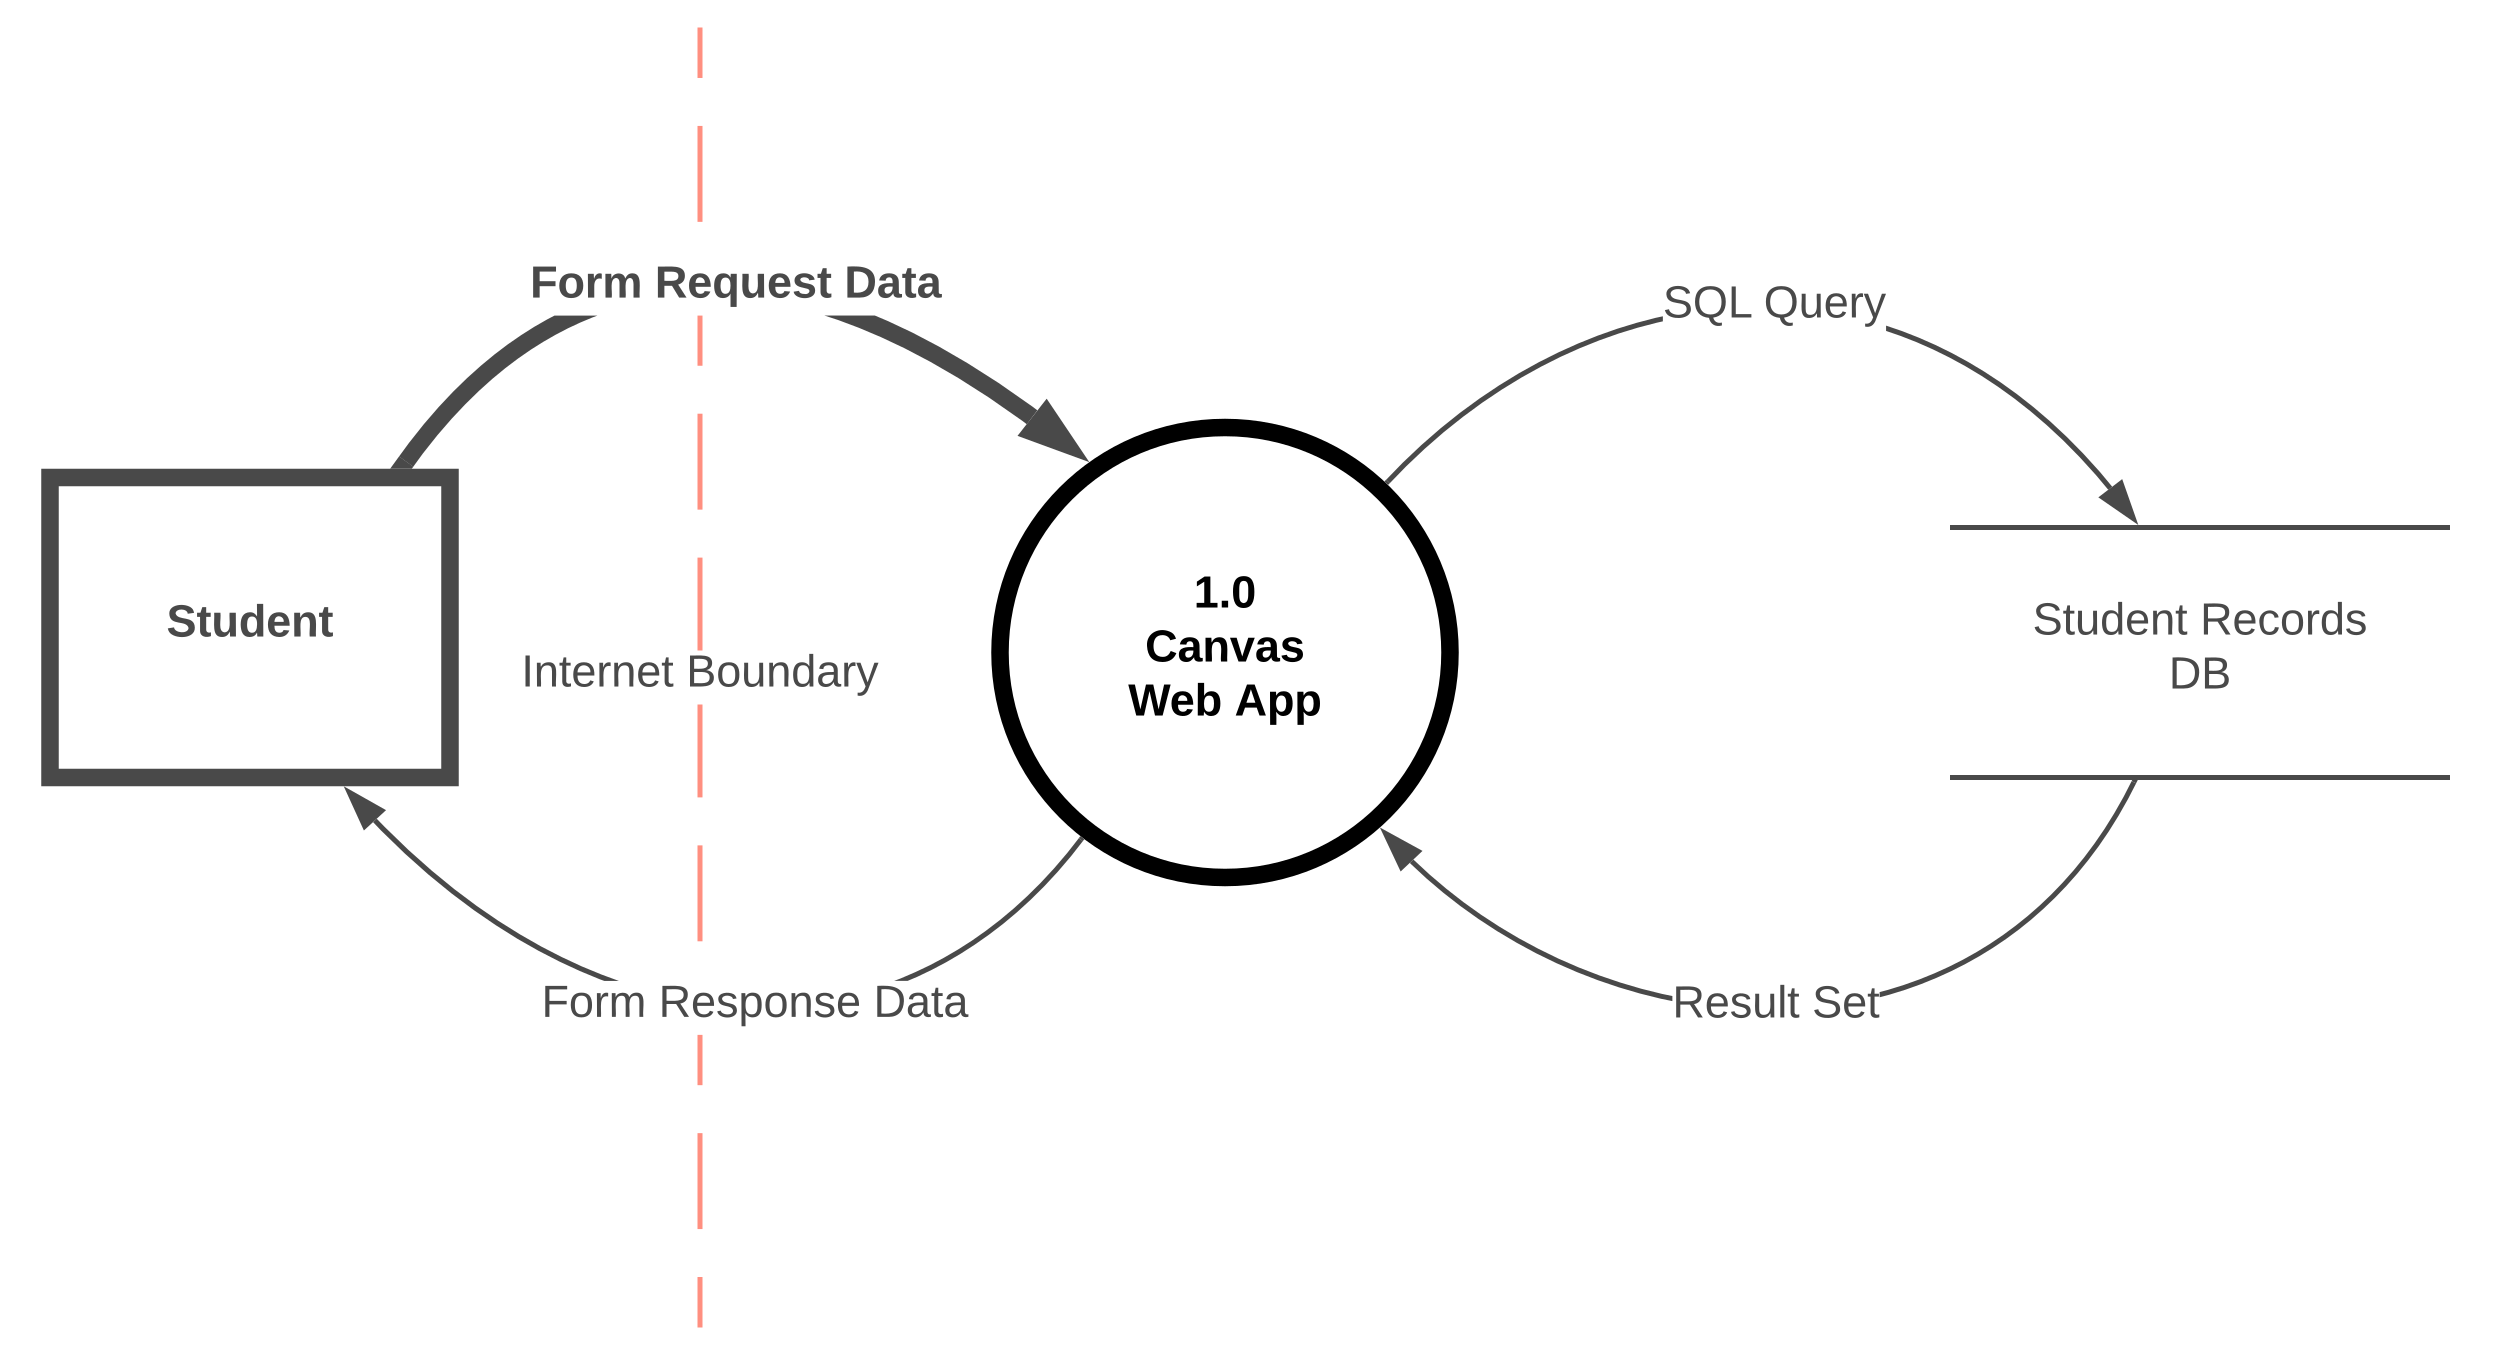 <svg xmlns="http://www.w3.org/2000/svg" xmlns:xlink="http://www.w3.org/1999/xlink" xmlns:lucid="lucid" width="1000" height="542"><g transform="translate(-220 -209)" lucid:page-tab-id="fwPJ4yNBRPRX"><path d="M0 0h1360v1760H0z" fill="#fff"/><path d="M800 470c0 49.7-40.3 90-90 90s-90-40.3-90-90 40.3-90 90-90 90 40.3 90 90z" stroke="#000" stroke-width="7" fill="#fff"/><use xlink:href="#a" transform="matrix(1,0,0,1,640,380) translate(57.5 72)"/><use xlink:href="#b" transform="matrix(1,0,0,1,640,380) translate(38.05 93.6)"/><use xlink:href="#c" transform="matrix(1,0,0,1,640,380) translate(31.3 115.2)"/><use xlink:href="#d" transform="matrix(1,0,0,1,640,380) translate(73.85 115.2)"/><path d="M240 400h160v120H240z" stroke="#494949" stroke-width="7" fill="#fff"/><use xlink:href="#e" transform="matrix(1,0,0,1,245,405) translate(41.625 58.6)"/><path d="M456.88 336.02l-4.87 2.04-4.87 2.28-4.9 2.56-4.94 2.84-5 3.15-5.05 3.5-5.12 3.87-5.22 4.3-5.3 4.77-5.42 5.3-5.54 5.88-5.67 6.55-5.8 7.3-3.9 5.36-5.66-4.12 4-5.47 5.98-7.53 5.86-6.77 5.74-6.1 5.64-5.5 5.53-4.96 5.44-4.5 5.34-4.05 5.3-3.66 5.23-3.32 5.2-2.98 2.92-1.53H459zm118.36 1.44l9.76 4.6 10.53 5.54 11.42 6.63 12.48 7.95 13.72 9.58 1.8 1.38-4.23 5.56-1.7-1.3-13.48-9.4-12.22-7.8-11.17-6.47-10.27-5.4-9.5-4.48-8.83-3.73-8.26-3.1-5.52-1.8h20.18z" fill="#494949"/><path d="M385.32 395.66l-.6.84h-8.67l3.6-4.96zM646.8 386.88l-14.07-5.16 5.72-7.3z" fill="#494949"/><path d="M655.73 393.87L627 383.35l11.67-14.87z" fill="#494949"/><use xlink:href="#f" transform="matrix(1,0,0,1,432.056,313.63) translate(0 14.4)"/><use xlink:href="#g" transform="matrix(1,0,0,1,432.056,313.63) translate(49.9 14.4)"/><use xlink:href="#h" transform="matrix(1,0,0,1,432.056,313.63) translate(125.7 14.4)"/><path d="M373.9 539.8l9.45 9.15 9.3 8.27 9.1 7.46 8.94 6.7 8.75 6.02 8.6 5.38 8.4 4.8 8.22 4.23 8.05 3.75 7.9 3.26 6.94 2.55h-5.83l-1.85-.67-7.96-3.3-8.13-3.77-8.3-4.27-8.5-4.83-8.64-5.43-8.84-6.06-9-6.75-9.18-7.5-9.35-8.33-9.5-9.2-3.24-3.4 1.45-1.38zm279.22 5.67l-4.66 5.95-5.35 6.27-5.4 5.82-5.46 5.4-5.5 5.02-5.55 4.65-5.6 4.28-5.65 3.97-5.68 3.66-5.73 3.36-5.78 3.06-5.83 2.8-3.85 1.63h-5.4l2.62-.98 5.8-2.5 5.76-2.73 5.7-3.03 5.66-3.3 5.62-3.6 5.57-3.93 5.53-4.24 5.5-4.6 5.43-4.96 5.4-5.34 5.35-5.77 5.3-6.2 4.64-5.93z" fill="#494949"/><path d="M652.23 543.52l1.52 1.14-.65.83-1.57-1.25.62-.8zM372.73 533.26l-6.83 6.27-6.24-13.65z" fill="#494949"/><path d="M374.42 533.06l-8.86 8.14-8.08-17.7zm-8.2 4.8l4.82-4.4-9.2-5.2z" fill="#494949"/><use xlink:href="#i" transform="matrix(1,0,0,1,436.613,601.353) translate(0 14.4)"/><use xlink:href="#j" transform="matrix(1,0,0,1,436.613,601.353) translate(46.85 14.4)"/><use xlink:href="#k" transform="matrix(1,0,0,1,436.613,601.353) translate(132.8 14.4)"/><path d="M1000 420h200v100h-200z" fill="#fff"/><path d="M1000 420h200m0 100h-200" stroke="#494949" stroke-width="2" fill="#fff"/><use xlink:href="#l" transform="matrix(1,0,0,1,1020,420) translate(13.05 42.8)"/><use xlink:href="#m" transform="matrix(1,0,0,1,1020,420) translate(80.05 42.8)"/><use xlink:href="#n" transform="matrix(1,0,0,1,1020,420) translate(67.525 64.4)"/><path d="M980.85 341.44l6.62 2.6 6.6 2.9 6.57 3.23 6.56 3.57 6.56 3.94 6.56 4.32 6.56 4.73 6.58 5.17 6.6 5.65 6.62 6.17 6.65 6.74 6.67 7.35 4.87 5.86-1.53 1.28-4.85-5.8-6.63-7.3-6.58-6.68-6.57-6.1-6.54-5.6-6.52-5.13-6.5-4.68-6.48-4.28-6.5-3.9-6.48-3.52-6.5-3.2-6.5-2.87-6.56-2.56-5.7-1.96v-2.12zm-95.7-3.9l-2.5.56-7.54 1.97-7.62 2.33-7.7 2.72-7.74 3.1-7.8 3.5-7.82 3.94-7.84 4.35-7.84 4.8-7.82 5.24-7.76 5.7-7.68 6.13-7.57 6.6-7.43 7.03-6.6 6.8-1.43-1.4 6.62-6.82 7.5-7.1 7.64-6.65 7.75-6.2 7.83-5.73 7.88-5.28 7.9-4.84 7.93-4.4 7.9-3.96 7.86-3.54 7.83-3.14 7.76-2.74 7.7-2.36 7.63-2 2.96-.63z" fill="#494949"/><path d="M775.9 402.27l-.7.72-1.47-1.37.73-.75zM1073.37 416.43l-12.34-8.53 7.36-5.62z" fill="#494949"/><path d="M1075.33 419l-16-11.06 9.55-7.3zm-12.6-11.14l8.68 6-3.5-9.95z" fill="#494949"/><use xlink:href="#o" transform="matrix(1,0,0,1,885.156,321.591) translate(0 14.4)"/><use xlink:href="#p" transform="matrix(1,0,0,1,885.156,321.591) translate(40.35 14.4)"/><path d="M785.74 553.18l6.22 5.75 6.54 5.55 6.83 5.34 7.13 5.1 7.4 4.82 7.62 4.54 7.85 4.23 8.02 3.92 8.17 3.56 8.27 3.2 8.33 2.83 8.37 2.47 8.36 2.08 4.1.84v2.03l-4.55-.93-8.43-2.1-8.44-2.48-8.42-2.86-8.34-3.23-8.25-3.6-8.1-3.94-7.9-4.28-7.7-4.58-7.47-4.88-7.2-5.14-6.9-5.38-6.6-5.6-6.28-5.82-.44-.44 1.43-1.4zm288.7-30.83l-3.2 6.2-3.8 6.7-3.92 6.3-4.06 5.95-4.2 5.6-4.3 5.3-4.43 5-4.57 4.74-4.7 4.47-4.8 4.24-4.97 4-5.1 3.76-5.26 3.55-5.4 3.32-5.55 3.1-5.73 2.9-5.9 2.68-6.05 2.46-6.25 2.24-6.44 2-3.96 1.05v-2.08l3.4-.9 6.37-1.98 6.17-2.2 6-2.43 5.8-2.63 5.65-2.85 5.48-3.07 5.33-3.28 5.18-3.5 5.03-3.72 4.9-3.94 4.75-4.16 4.63-4.42 4.5-4.67 4.4-4.94 4.25-5.22 4.13-5.54 4.02-5.87 3.88-6.23 3.75-6.62 3.17-6.18z" fill="#494949"/><path d="M1074.42 522.37l-1.78-.9.24-.47h2.24zM787.32 549.57l-6.75 6.36-6.4-13.57z" fill="#494949"/><path d="M789 549.36l-8.75 8.24-8.3-17.6zm-8.12 4.9l4.75-4.47-9.25-5.08z" fill="#494949"/><g><use xlink:href="#q" transform="matrix(1,0,0,1,888.972,601.583) translate(0 14.4)"/><use xlink:href="#r" transform="matrix(1,0,0,1,888.972,601.583) translate(55.9 14.4)"/></g><path d="M501 739h-2v-19.2h2zm0-38.37h-2v-38.37h2zm0-57.56h-2v-20.12h2zm0-57.55h-2v-38.37h2zm0-57.56h-2V490.8h2zm0-58.76h-2v-37.16h2zm0-56.35h-2v-38.37h2zm0-57.55h-2v-20.07h2zm0-57.56h-2v-38.37h2zm0-57.55h-2V221h2z" fill="#ff8f80"/><path d="M501 740h-2v-1.03h2zM501 221.03h-2V220h2z" fill="#ff8f80"/><g><use xlink:href="#s" transform="matrix(1,0,0,1,428.55,469.2) translate(0 14.4)"/><use xlink:href="#t" transform="matrix(1,0,0,1,428.55,469.2) translate(65.95 14.4)"/></g><defs><path d="M23 0v-37h61v-169l-59 37v-38l62-41h46v211h57V0H23" id="u"/><path d="M24 0v-54h51V0H24" id="v"/><path d="M101-251c68 0 84 54 84 127C185-50 166 4 99 4S15-52 14-124c-1-75 17-127 87-127zm-1 216c37-5 36-46 36-89s4-89-36-89c-39 0-36 45-36 89 0 43-3 85 36 89" id="w"/><g id="a"><use transform="matrix(0.05,0,0,0.05,0,0)" xlink:href="#u"/><use transform="matrix(0.05,0,0,0.05,10,0)" xlink:href="#v"/><use transform="matrix(0.05,0,0,0.05,15,0)" xlink:href="#w"/></g><path d="M67-125c0 53 21 87 73 88 37 1 54-22 65-47l45 17C233-25 199 4 140 4 58 4 20-42 15-125 8-235 124-281 211-232c18 10 29 29 36 50l-46 12c-8-25-30-41-62-41-52 0-71 34-72 86" id="x"/><path d="M133-34C117-15 103 5 69 4 32 3 11-16 11-54c-1-60 55-63 116-61 1-26-3-47-28-47-18 1-26 9-28 27l-52-2c7-38 36-58 82-57s74 22 75 68l1 82c-1 14 12 18 25 15v27c-30 8-71 5-69-32zm-48 3c29 0 43-24 42-57-32 0-66-3-65 30 0 17 8 27 23 27" id="y"/><path d="M135-194c87-1 58 113 63 194h-50c-7-57 23-157-34-157-59 0-34 97-39 157H25l-1-190h47c2 12-1 28 3 38 12-26 28-41 61-42" id="z"/><path d="M128 0H69L1-190h53L99-40l48-150h52" id="A"/><path d="M137-138c1-29-70-34-71-4 15 46 118 7 119 86 1 83-164 76-172 9l43-7c4 19 20 25 44 25 33 8 57-30 24-41C81-84 22-81 20-136c-2-80 154-74 161-7" id="B"/><g id="b"><use transform="matrix(0.05,0,0,0.05,0,0)" xlink:href="#x"/><use transform="matrix(0.05,0,0,0.05,12.95,0)" xlink:href="#y"/><use transform="matrix(0.05,0,0,0.05,22.95,0)" xlink:href="#z"/><use transform="matrix(0.05,0,0,0.05,33.9,0)" xlink:href="#A"/><use transform="matrix(0.05,0,0,0.05,43.9,0)" xlink:href="#y"/><use transform="matrix(0.05,0,0,0.05,53.9,0)" xlink:href="#B"/></g><path d="M275 0h-61l-44-196L126 0H64L0-248h53L97-49l45-199h58l43 199 44-199h52" id="C"/><path d="M185-48c-13 30-37 53-82 52C43 2 14-33 14-96s30-98 90-98c62 0 83 45 84 108H66c0 31 8 55 39 56 18 0 30-7 34-22zm-45-69c5-46-57-63-70-21-2 6-4 13-4 21h74" id="D"/><path d="M135-194c52 0 70 43 70 98 0 56-19 99-73 100-30 1-46-15-58-35L72 0H24l1-261h50v104c11-23 29-37 60-37zM114-30c31 0 40-27 40-66 0-37-7-63-39-63s-41 28-41 65c0 36 8 64 40 64" id="E"/><g id="c"><use transform="matrix(0.05,0,0,0.05,0,0)" xlink:href="#C"/><use transform="matrix(0.05,0,0,0.05,16.6,0)" xlink:href="#D"/><use transform="matrix(0.05,0,0,0.05,26.6,0)" xlink:href="#E"/></g><path d="M199 0l-22-63H83L61 0H9l90-248h61L250 0h-51zm-33-102l-36-108c-10 38-24 72-36 108h72" id="F"/><path d="M135-194c53 0 70 44 70 98 0 56-19 98-73 100-31 1-45-17-59-34 3 33 2 69 2 105H25l-1-265h48c2 10 0 23 3 31 11-24 29-35 60-35zM114-30c33 0 39-31 40-66 0-38-9-64-40-64-56 0-55 130 0 130" id="G"/><g id="d"><use transform="matrix(0.05,0,0,0.05,0,0)" xlink:href="#F"/><use transform="matrix(0.05,0,0,0.05,12.95,0)" xlink:href="#G"/><use transform="matrix(0.05,0,0,0.05,23.9,0)" xlink:href="#G"/></g><path fill="#494949" d="M169-182c-1-43-94-46-97-3 18 66 151 10 154 114 3 95-165 93-204 36-6-8-10-19-12-30l50-8c3 46 112 56 116 5-17-69-150-10-154-114-4-87 153-88 188-35 5 8 8 18 10 28" id="H"/><path fill="#494949" d="M115-3C79 11 28 4 28-45v-112H4v-33h27l15-45h31v45h36v33H77v99c-1 23 16 31 38 25v30" id="I"/><path fill="#494949" d="M85 4C-2 5 27-109 22-190h50c7 57-23 150 33 157 60-5 35-97 40-157h50l1 190h-47c-2-12 1-28-3-38-12 25-28 42-61 42" id="J"/><path fill="#494949" d="M88-194c31-1 46 15 58 34l-1-101h50l1 261h-48c-2-10 0-23-3-31C134-8 116 4 84 4 32 4 16-41 15-95c0-56 19-97 73-99zm17 164c33 0 40-30 41-66 1-37-9-64-41-64s-38 30-39 65c0 43 13 65 39 65" id="K"/><path fill="#494949" d="M185-48c-13 30-37 53-82 52C43 2 14-33 14-96s30-98 90-98c62 0 83 45 84 108H66c0 31 8 55 39 56 18 0 30-7 34-22zm-45-69c5-46-57-63-70-21-2 6-4 13-4 21h74" id="L"/><path fill="#494949" d="M135-194c87-1 58 113 63 194h-50c-7-57 23-157-34-157-59 0-34 97-39 157H25l-1-190h47c2 12-1 28 3 38 12-26 28-41 61-42" id="M"/><g id="e"><use transform="matrix(0.05,0,0,0.05,0,0)" xlink:href="#H"/><use transform="matrix(0.05,0,0,0.05,12,0)" xlink:href="#I"/><use transform="matrix(0.05,0,0,0.05,17.95,0)" xlink:href="#J"/><use transform="matrix(0.05,0,0,0.05,28.9,0)" xlink:href="#K"/><use transform="matrix(0.05,0,0,0.05,39.85,0)" xlink:href="#L"/><use transform="matrix(0.05,0,0,0.05,49.85,0)" xlink:href="#M"/><use transform="matrix(0.05,0,0,0.05,60.8,0)" xlink:href="#I"/></g><path fill="#494949" d="M76-208v77h127v40H76V0H24v-248h183v40H76" id="N"/><path fill="#494949" d="M110-194c64 0 96 36 96 99 0 64-35 99-97 99-61 0-95-36-95-99 0-62 34-99 96-99zm-1 164c35 0 45-28 45-65 0-40-10-65-43-65-34 0-45 26-45 65 0 36 10 65 43 65" id="O"/><path fill="#494949" d="M135-150c-39-12-60 13-60 57V0H25l-1-190h47c2 13-1 29 3 40 6-28 27-53 61-41v41" id="P"/><path fill="#494949" d="M220-157c-53 9-28 100-34 157h-49v-107c1-27-5-49-29-50C55-147 81-57 75 0H25l-1-190h47c2 12-1 28 3 38 10-53 101-56 108 0 13-22 24-43 59-42 82 1 51 116 57 194h-49v-107c-1-25-5-48-29-50" id="Q"/><g id="f"><use transform="matrix(0.05,0,0,0.05,0,0)" xlink:href="#N"/><use transform="matrix(0.05,0,0,0.05,10.95,0)" xlink:href="#O"/><use transform="matrix(0.05,0,0,0.05,21.9,0)" xlink:href="#P"/><use transform="matrix(0.05,0,0,0.05,28.9,0)" xlink:href="#Q"/></g><path fill="#494949" d="M240-174c0 40-23 61-54 70L253 0h-59l-57-94H76V0H24v-248c93 4 217-23 216 74zM76-134c48-2 112 12 112-38 0-48-66-32-112-35v73" id="R"/><path fill="#494949" d="M84 4C32 4 15-41 15-95c0-55 18-99 73-99 29 0 47 12 58 34l2-30h48l-1 265h-49V-32C136-9 114 4 84 4zm21-34c32 0 41-29 41-66 0-36-9-64-40-64-33 0-39 30-40 65 0 43 13 65 39 65" id="S"/><path fill="#494949" d="M137-138c1-29-70-34-71-4 15 46 118 7 119 86 1 83-164 76-172 9l43-7c4 19 20 25 44 25 33 8 57-30 24-41C81-84 22-81 20-136c-2-80 154-74 161-7" id="T"/><g id="g"><use transform="matrix(0.05,0,0,0.05,0,0)" xlink:href="#R"/><use transform="matrix(0.05,0,0,0.05,12.95,0)" xlink:href="#L"/><use transform="matrix(0.05,0,0,0.05,22.95,0)" xlink:href="#S"/><use transform="matrix(0.05,0,0,0.05,33.9,0)" xlink:href="#J"/><use transform="matrix(0.05,0,0,0.05,44.85,0)" xlink:href="#L"/><use transform="matrix(0.05,0,0,0.05,54.85,0)" xlink:href="#T"/><use transform="matrix(0.05,0,0,0.05,64.85,0)" xlink:href="#I"/></g><path fill="#494949" d="M24-248c120-7 223 5 221 122C244-46 201 0 124 0H24v-248zM76-40c74 7 117-18 117-86 0-67-45-88-117-82v168" id="U"/><path fill="#494949" d="M133-34C117-15 103 5 69 4 32 3 11-16 11-54c-1-60 55-63 116-61 1-26-3-47-28-47-18 1-26 9-28 27l-52-2c7-38 36-58 82-57s74 22 75 68l1 82c-1 14 12 18 25 15v27c-30 8-71 5-69-32zm-48 3c29 0 43-24 42-57-32 0-66-3-65 30 0 17 8 27 23 27" id="V"/><g id="h"><use transform="matrix(0.05,0,0,0.05,0,0)" xlink:href="#U"/><use transform="matrix(0.05,0,0,0.05,12.95,0)" xlink:href="#V"/><use transform="matrix(0.05,0,0,0.05,22.95,0)" xlink:href="#I"/><use transform="matrix(0.05,0,0,0.05,28.9,0)" xlink:href="#V"/></g><path fill="#494949" d="M63-220v92h138v28H63V0H30v-248h175v28H63" id="W"/><path fill="#494949" d="M100-194c62-1 85 37 85 99 1 63-27 99-86 99S16-35 15-95c0-66 28-99 85-99zM99-20c44 1 53-31 53-75 0-43-8-75-51-75s-53 32-53 75 10 74 51 75" id="X"/><path fill="#494949" d="M114-163C36-179 61-72 57 0H25l-1-190h30c1 12-1 29 2 39 6-27 23-49 58-41v29" id="Y"/><path fill="#494949" d="M210-169c-67 3-38 105-44 169h-31v-121c0-29-5-50-35-48C34-165 62-65 56 0H25l-1-190h30c1 10-1 24 2 32 10-44 99-50 107 0 11-21 27-35 58-36 85-2 47 119 55 194h-31v-121c0-29-5-49-35-48" id="Z"/><g id="i"><use transform="matrix(0.05,0,0,0.05,0,0)" xlink:href="#W"/><use transform="matrix(0.05,0,0,0.05,10.95,0)" xlink:href="#X"/><use transform="matrix(0.05,0,0,0.05,20.95,0)" xlink:href="#Y"/><use transform="matrix(0.05,0,0,0.05,26.9,0)" xlink:href="#Z"/></g><path fill="#494949" d="M233-177c-1 41-23 64-60 70L243 0h-38l-65-103H63V0H30v-248c88 3 205-21 203 71zM63-129c60-2 137 13 137-47 0-61-80-42-137-45v92" id="aa"/><path fill="#494949" d="M100-194c63 0 86 42 84 106H49c0 40 14 67 53 68 26 1 43-12 49-29l28 8c-11 28-37 45-77 45C44 4 14-33 15-96c1-61 26-98 85-98zm52 81c6-60-76-77-97-28-3 7-6 17-6 28h103" id="ab"/><path fill="#494949" d="M135-143c-3-34-86-38-87 0 15 53 115 12 119 90S17 21 10-45l28-5c4 36 97 45 98 0-10-56-113-15-118-90-4-57 82-63 122-42 12 7 21 19 24 35" id="ac"/><path fill="#494949" d="M115-194c55 1 70 41 70 98S169 2 115 4C84 4 66-9 55-30l1 105H24l-1-265h31l2 30c10-21 28-34 59-34zm-8 174c40 0 45-34 45-75s-6-73-45-74c-42 0-51 32-51 76 0 43 10 73 51 73" id="ad"/><path fill="#494949" d="M117-194c89-4 53 116 60 194h-32v-121c0-31-8-49-39-48C34-167 62-67 57 0H25l-1-190h30c1 10-1 24 2 32 11-22 29-35 61-36" id="ae"/><g id="j"><use transform="matrix(0.05,0,0,0.05,0,0)" xlink:href="#aa"/><use transform="matrix(0.05,0,0,0.05,12.95,0)" xlink:href="#ab"/><use transform="matrix(0.05,0,0,0.05,22.95,0)" xlink:href="#ac"/><use transform="matrix(0.05,0,0,0.05,31.95,0)" xlink:href="#ad"/><use transform="matrix(0.05,0,0,0.05,41.95,0)" xlink:href="#X"/><use transform="matrix(0.05,0,0,0.05,51.95,0)" xlink:href="#ae"/><use transform="matrix(0.05,0,0,0.05,61.95,0)" xlink:href="#ac"/><use transform="matrix(0.05,0,0,0.05,70.95,0)" xlink:href="#ab"/></g><path fill="#494949" d="M30-248c118-7 216 8 213 122C240-48 200 0 122 0H30v-248zM63-27c89 8 146-16 146-99s-60-101-146-95v194" id="af"/><path fill="#494949" d="M141-36C126-15 110 5 73 4 37 3 15-17 15-53c-1-64 63-63 125-63 3-35-9-54-41-54-24 1-41 7-42 31l-33-3c5-37 33-52 76-52 45 0 72 20 72 64v82c-1 20 7 32 28 27v20c-31 9-61-2-59-35zM48-53c0 20 12 33 32 33 41-3 63-29 60-74-43 2-92-5-92 41" id="ag"/><path fill="#494949" d="M59-47c-2 24 18 29 38 22v24C64 9 27 4 27-40v-127H5v-23h24l9-43h21v43h35v23H59v120" id="ah"/><g id="k"><use transform="matrix(0.05,0,0,0.05,0,0)" xlink:href="#af"/><use transform="matrix(0.05,0,0,0.05,12.95,0)" xlink:href="#ag"/><use transform="matrix(0.05,0,0,0.05,22.95,0)" xlink:href="#ah"/><use transform="matrix(0.05,0,0,0.05,27.95,0)" xlink:href="#ag"/></g><path fill="#494949" d="M185-189c-5-48-123-54-124 2 14 75 158 14 163 119 3 78-121 87-175 55-17-10-28-26-33-46l33-7c5 56 141 63 141-1 0-78-155-14-162-118-5-82 145-84 179-34 5 7 8 16 11 25" id="ai"/><path fill="#494949" d="M84 4C-5 8 30-112 23-190h32v120c0 31 7 50 39 49 72-2 45-101 50-169h31l1 190h-30c-1-10 1-25-2-33-11 22-28 36-60 37" id="aj"/><path fill="#494949" d="M85-194c31 0 48 13 60 33l-1-100h32l1 261h-30c-2-10 0-23-3-31C134-8 116 4 85 4 32 4 16-35 15-94c0-66 23-100 70-100zm9 24c-40 0-46 34-46 75 0 40 6 74 45 74 42 0 51-32 51-76 0-42-9-74-50-73" id="ak"/><g id="l"><use transform="matrix(0.05,0,0,0.05,0,0)" xlink:href="#ai"/><use transform="matrix(0.05,0,0,0.05,12,0)" xlink:href="#ah"/><use transform="matrix(0.05,0,0,0.05,17,0)" xlink:href="#aj"/><use transform="matrix(0.05,0,0,0.05,27,0)" xlink:href="#ak"/><use transform="matrix(0.05,0,0,0.05,37,0)" xlink:href="#ab"/><use transform="matrix(0.05,0,0,0.05,47,0)" xlink:href="#ae"/><use transform="matrix(0.05,0,0,0.05,57,0)" xlink:href="#ah"/></g><path fill="#494949" d="M96-169c-40 0-48 33-48 73s9 75 48 75c24 0 41-14 43-38l32 2c-6 37-31 61-74 61-59 0-76-41-82-99-10-93 101-131 147-64 4 7 5 14 7 22l-32 3c-4-21-16-35-41-35" id="al"/><g id="m"><use transform="matrix(0.05,0,0,0.05,0,0)" xlink:href="#aa"/><use transform="matrix(0.05,0,0,0.05,12.95,0)" xlink:href="#ab"/><use transform="matrix(0.05,0,0,0.05,22.95,0)" xlink:href="#al"/><use transform="matrix(0.05,0,0,0.05,31.95,0)" xlink:href="#X"/><use transform="matrix(0.05,0,0,0.05,41.95,0)" xlink:href="#Y"/><use transform="matrix(0.05,0,0,0.05,47.9,0)" xlink:href="#ak"/><use transform="matrix(0.05,0,0,0.05,57.9,0)" xlink:href="#ac"/></g><path fill="#494949" d="M160-131c35 5 61 23 61 61C221 17 115-2 30 0v-248c76 3 177-17 177 60 0 33-19 50-47 57zm-97-11c50-1 110 9 110-42 0-47-63-36-110-37v79zm0 115c55-2 124 14 124-45 0-56-70-42-124-44v89" id="am"/><g id="n"><use transform="matrix(0.05,0,0,0.05,0,0)" xlink:href="#af"/><use transform="matrix(0.05,0,0,0.05,12.95,0)" xlink:href="#am"/></g><path fill="#494949" d="M140-251c81 0 123 46 123 126C263-53 228-8 163 1c7 30 30 48 69 40v23c-55 16-95-15-103-61C56-3 17-48 17-125c0-80 42-126 123-126zm0 227c63 0 89-41 89-101s-29-99-89-99c-61 0-89 39-89 99S79-25 140-24" id="an"/><path fill="#494949" d="M30 0v-248h33v221h125V0H30" id="ao"/><g id="o"><use transform="matrix(0.05,0,0,0.05,0,0)" xlink:href="#ai"/><use transform="matrix(0.05,0,0,0.05,12,0)" xlink:href="#an"/><use transform="matrix(0.05,0,0,0.05,26,0)" xlink:href="#ao"/></g><path fill="#494949" d="M179-190L93 31C79 59 56 82 12 73V49c39 6 53-20 64-50L1-190h34L92-34l54-156h33" id="ap"/><g id="p"><use transform="matrix(0.05,0,0,0.05,0,0)" xlink:href="#an"/><use transform="matrix(0.05,0,0,0.05,14,0)" xlink:href="#aj"/><use transform="matrix(0.05,0,0,0.05,24,0)" xlink:href="#ab"/><use transform="matrix(0.05,0,0,0.05,34,0)" xlink:href="#Y"/><use transform="matrix(0.05,0,0,0.05,39.95,0)" xlink:href="#ap"/></g><path fill="#494949" d="M24 0v-261h32V0H24" id="aq"/><g id="q"><use transform="matrix(0.05,0,0,0.05,0,0)" xlink:href="#aa"/><use transform="matrix(0.05,0,0,0.05,12.95,0)" xlink:href="#ab"/><use transform="matrix(0.05,0,0,0.05,22.95,0)" xlink:href="#ac"/><use transform="matrix(0.05,0,0,0.05,31.95,0)" xlink:href="#aj"/><use transform="matrix(0.05,0,0,0.05,41.95,0)" xlink:href="#aq"/><use transform="matrix(0.05,0,0,0.05,45.9,0)" xlink:href="#ah"/></g><g id="r"><use transform="matrix(0.05,0,0,0.05,0,0)" xlink:href="#ai"/><use transform="matrix(0.05,0,0,0.05,12,0)" xlink:href="#ab"/><use transform="matrix(0.05,0,0,0.05,22,0)" xlink:href="#ah"/></g><path fill="#494949" d="M33 0v-248h34V0H33" id="ar"/><g id="s"><use transform="matrix(0.05,0,0,0.05,0,0)" xlink:href="#ar"/><use transform="matrix(0.05,0,0,0.05,5,0)" xlink:href="#ae"/><use transform="matrix(0.05,0,0,0.05,15,0)" xlink:href="#ah"/><use transform="matrix(0.05,0,0,0.05,20,0)" xlink:href="#ab"/><use transform="matrix(0.05,0,0,0.05,30,0)" xlink:href="#Y"/><use transform="matrix(0.05,0,0,0.05,35.95,0)" xlink:href="#ae"/><use transform="matrix(0.05,0,0,0.05,45.95,0)" xlink:href="#ab"/><use transform="matrix(0.05,0,0,0.05,55.95,0)" xlink:href="#ah"/></g><g id="t"><use transform="matrix(0.05,0,0,0.05,0,0)" xlink:href="#am"/><use transform="matrix(0.05,0,0,0.05,12,0)" xlink:href="#X"/><use transform="matrix(0.05,0,0,0.05,22,0)" xlink:href="#aj"/><use transform="matrix(0.05,0,0,0.05,32,0)" xlink:href="#ae"/><use transform="matrix(0.05,0,0,0.05,42,0)" xlink:href="#ak"/><use transform="matrix(0.05,0,0,0.05,52,0)" xlink:href="#ag"/><use transform="matrix(0.05,0,0,0.05,62,0)" xlink:href="#Y"/><use transform="matrix(0.05,0,0,0.05,67.95,0)" xlink:href="#ap"/></g></defs></g></svg>